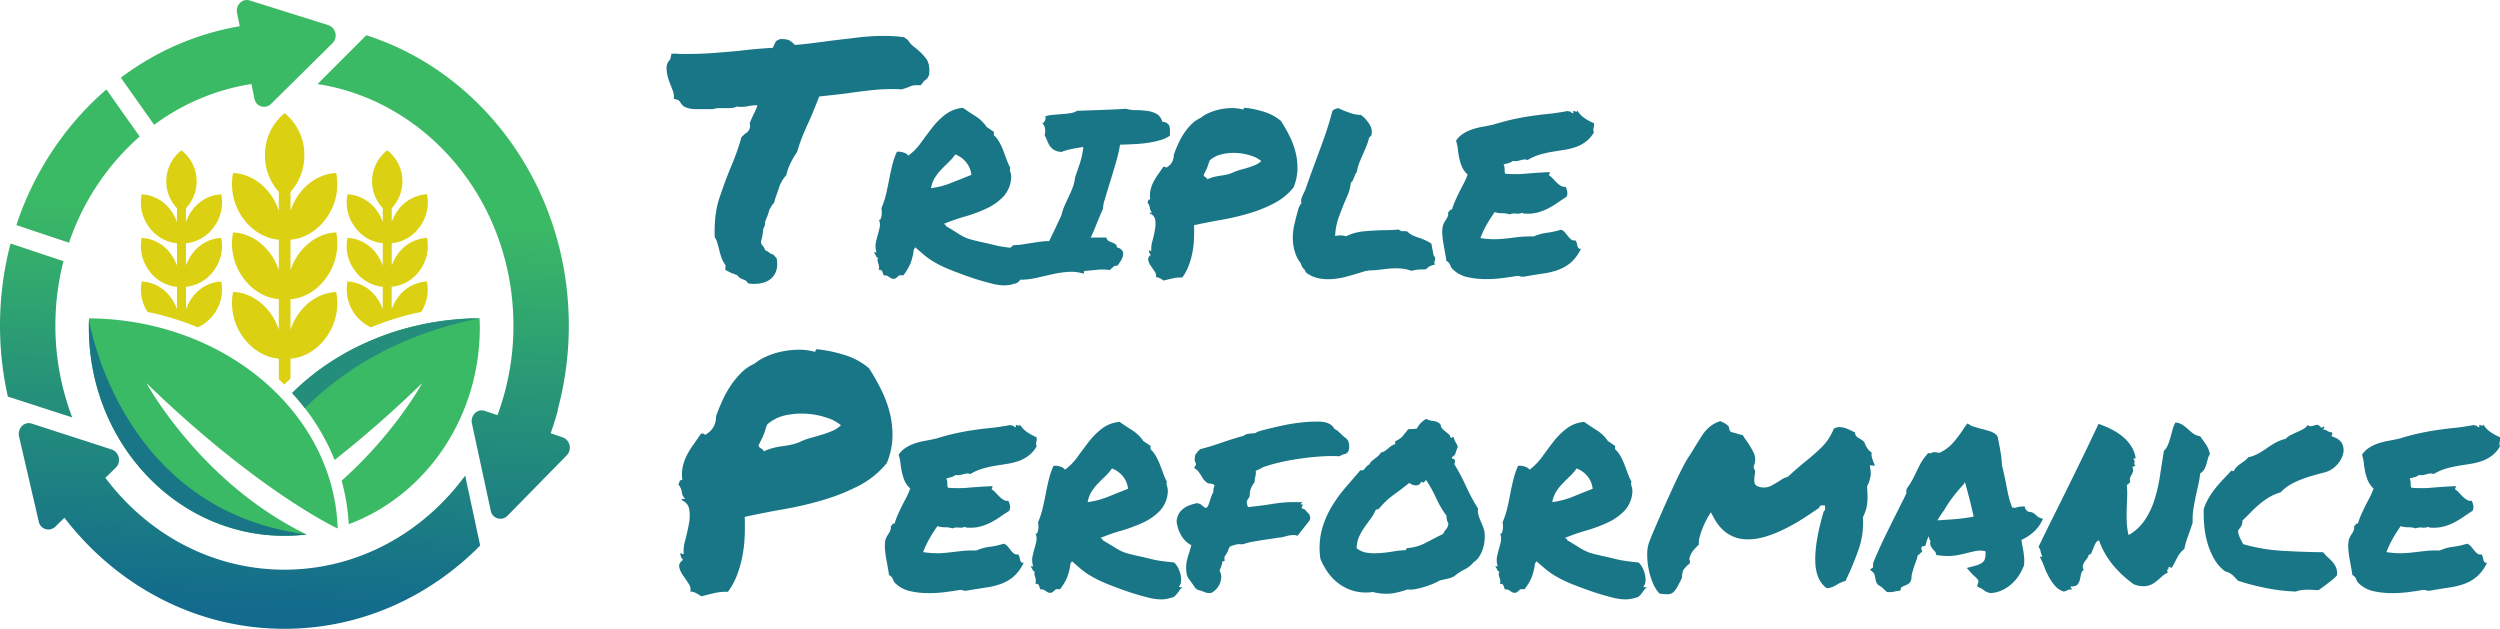 <svg id="Layer_1" data-name="Layer 1" xmlns="http://www.w3.org/2000/svg" xmlns:xlink="http://www.w3.org/1999/xlink" viewBox="0 0 1164.96 292.97"><defs><style>.cls-1{fill:#dbd112;}.cls-2{fill:#3bba65;}.cls-3{fill:#248d7b;}.cls-4{fill:#187687;}.cls-5{fill:url(#linear-gradient);}.cls-6{fill:url(#linear-gradient-2);}.cls-7{fill:url(#linear-gradient-3);}.cls-8{fill:url(#linear-gradient-4);}.cls-9{fill:url(#linear-gradient-5);}</style><linearGradient id="linear-gradient" x1="357.65" y1="1630.58" x2="372.99" y2="1334.02" gradientUnits="userSpaceOnUse"><stop offset="0" stop-color="#0c5f92"/><stop offset="0.17" stop-color="#146e8b"/><stop offset="0.49" stop-color="#279478"/><stop offset="0.77" stop-color="#3bba65"/></linearGradient><linearGradient id="linear-gradient-2" x1="342.64" y1="1630.13" x2="358.01" y2="1332.97" xlink:href="#linear-gradient"/><linearGradient id="linear-gradient-3" x1="444.73" y1="1635.71" x2="460.15" y2="1337.65" xlink:href="#linear-gradient"/><linearGradient id="linear-gradient-4" x1="529.62" y1="1640.41" x2="544.98" y2="1343.33" xlink:href="#linear-gradient"/><linearGradient id="linear-gradient-5" x1="424.52" y1="1633.7" x2="439.84" y2="1337.62" xlink:href="#linear-gradient"/></defs><title>Logo Triple Performance</title><path class="cls-1" d="M468.91,1449.37v14.2a27.51,27.51,0,0,1,3.75-7.46c4.54-6.38,11.11-9.91,17.55-10.15a27,27,0,0,1-4.57,21c-4.35,6.11-10.57,9.61-16.73,10.1v9.26c-1,.88-1.87,1.78-2.78,2.69l-.09.1c-.85-.85-1.71-1.69-2.58-2.51V1477c-6.17-.49-12.38-4-16.73-10.1a27,27,0,0,1-4.57-21c6.43.24,13,3.77,17.55,10.15a27.66,27.66,0,0,1,3.75,7.46v-14.2c-6.17-.5-12.38-4-16.73-10.11a27,27,0,0,1-4.57-21c6.43.24,13,3.78,17.55,10.16a27.66,27.66,0,0,1,3.75,7.46v-14.2c-6.17-.5-12.38-4-16.73-10.11a27,27,0,0,1-4.57-21c6.43.24,13,3.78,17.55,10.16a27.51,27.51,0,0,1,3.75,7.46v-8.81a25.34,25.34,0,0,1-6.45-17.07,25,25,0,0,1,9.17-19.63,25,25,0,0,1,9.18,19.63,25.39,25.39,0,0,1-6.45,17.07v8.81a27.51,27.51,0,0,1,3.75-7.46c4.54-6.38,11.11-9.92,17.55-10.16a27,27,0,0,1-4.57,21c-4.35,6.11-10.57,9.61-16.73,10.11v14.2a27.66,27.66,0,0,1,3.75-7.46c4.54-6.38,11.11-9.92,17.55-10.16a27,27,0,0,1-4.57,21C481.29,1445.37,475.07,1448.87,468.91,1449.37Z" transform="translate(-333.54 -1309.9)"/><path class="cls-1" d="M516.05,1443.52V1454a20,20,0,0,1,2.9-5.48,17.9,17.9,0,0,1,13.52-7.46,18.9,18.9,0,0,1-2.7,14.2,132.26,132.26,0,0,0-23.39,7.17l0,0a19.49,19.49,0,0,1-10.9-21.39,17.94,17.94,0,0,1,13.52,7.46,20,20,0,0,1,2.9,5.48v-10.43a18.06,18.06,0,0,1-12.9-7.43,19,19,0,0,1-3.52-15.39,17.94,17.94,0,0,1,13.52,7.46,20,20,0,0,1,2.9,5.48v-10.43a18.06,18.06,0,0,1-12.9-7.43,19,19,0,0,1-3.52-15.39,17.94,17.94,0,0,1,13.52,7.46,20,20,0,0,1,2.9,5.48v-6.47a18.24,18.24,0,0,1,2.1-26.95,18.25,18.25,0,0,1,2.09,26.95v6.47a20,20,0,0,1,2.9-5.48,17.9,17.9,0,0,1,13.52-7.46,19,19,0,0,1-3.52,15.39,18.06,18.06,0,0,1-12.9,7.43v10.43a20,20,0,0,1,2.9-5.48,17.9,17.9,0,0,1,13.52-7.46,19,19,0,0,1-3.52,15.39A18.06,18.06,0,0,1,516.05,1443.52Z" transform="translate(-333.54 -1309.9)"/><path class="cls-1" d="M420.22,1443.52V1454a19.69,19.69,0,0,1,2.9-5.48,17.9,17.9,0,0,1,13.52-7.46,19.47,19.47,0,0,1-10.9,21.38,130.91,130.91,0,0,0-23.44-7.18,18.94,18.94,0,0,1-2.69-14.2,17.94,17.94,0,0,1,13.52,7.46A20.23,20.23,0,0,1,416,1454v-10.43a18.06,18.06,0,0,1-12.9-7.43,19,19,0,0,1-3.52-15.39,17.94,17.94,0,0,1,13.52,7.46,20.23,20.23,0,0,1,2.9,5.48v-10.43a18.06,18.06,0,0,1-12.9-7.43,19,19,0,0,1-3.52-15.39,17.94,17.94,0,0,1,13.52,7.46,20.23,20.23,0,0,1,2.9,5.48v-6.47a18.25,18.25,0,0,1,2.09-26.95,18.24,18.24,0,0,1,2.1,26.95v6.47a19.69,19.69,0,0,1,2.9-5.48,17.9,17.9,0,0,1,13.52-7.46,19,19,0,0,1-3.52,15.39,18.06,18.06,0,0,1-12.9,7.43v10.43a19.69,19.69,0,0,1,2.9-5.48,17.9,17.9,0,0,1,13.52-7.46,19,19,0,0,1-3.52,15.39A18.06,18.06,0,0,1,420.22,1443.52Z" transform="translate(-333.54 -1309.9)"/><path class="cls-2" d="M490.91,1556.15l-.07,0-.26-.13c-3.77-1.81-39.17-19.51-88.81-67.61,0,0,25.35,46.71,74.69,70.55a85.49,85.49,0,0,1-10.42.63c-50.31,0-91.09-43.46-91.09-97.08,0-1.23,0-2.45.06-3.67v0c0-.2,0-.39.05-.59,37.66.28,71.07,15.93,92.22,40,14.16,16.12,22.84,36,23.62,57.66v.25Z" transform="translate(-333.54 -1309.9)"/><path class="cls-2" d="M557.13,1462.48c0,42.41-25.52,78.47-61.09,91.69a93.66,93.66,0,0,0-3.32-20.29c24.7-21.94,37.39-45.14,37.58-45.5a525.24,525.24,0,0,1-40.84,35.86,100.3,100.3,0,0,0-13.85-24.15c-1.41-1.84-2.9-3.65-4.45-5.42-.49-.55-1-1.1-1.47-1.64,21.22-21.13,52.46-34.56,87.33-34.83l0,.53h0C557.11,1460,557.13,1461.23,557.13,1462.48Z" transform="translate(-333.54 -1309.9)"/><path class="cls-3" d="M557,1458.2c-37.8,7.57-63.79,24.33-81.41,41.89-1.41-1.84-2.9-3.65-4.45-5.42-.49-.55-1-1.1-1.47-1.64C490.91,1471.9,522.15,1458.47,557,1458.2Z" transform="translate(-333.54 -1309.9)"/><path class="cls-4" d="M476.46,1558.93a85.49,85.49,0,0,1-10.42.63c-50.31,0-91.09-43.46-91.09-97.08,0-1.23,0-2.45.06-3.67v0S388.82,1547.63,476.46,1558.93Z" transform="translate(-333.54 -1309.9)"/><path class="cls-5" d="M398.62,1373.52l-15.49-21.94A137.83,137.83,0,0,0,362,1374.42a143.46,143.46,0,0,0-20.83,40.38L365.7,1423A114.86,114.86,0,0,1,398.62,1373.52Z" transform="translate(-333.54 -1309.9)"/><path class="cls-6" d="M359.35,1461.62a120.76,120.76,0,0,1,3.76-30l-24.65-8.25a151.27,151.27,0,0,0-1.26,71.34l30,9.7A120,120,0,0,1,359.35,1461.62Z" transform="translate(-333.54 -1309.9)"/><path class="cls-7" d="M466.07,1575.36c-33.77,0-63.87-16.72-83.43-42.81l4.84-4.71a5.12,5.12,0,0,0-1.79-8.44l-37.38-12.12c-3.47-1.12-6.76,2.21-5.89,6l9.16,39.6a4.58,4.58,0,0,0,7.69,2.48l4.29-4.18c24.3,31.58,61.2,51.73,102.51,51.73,35.35,0,67.47-14.76,91.23-38.8l-7-32.59C530.76,1558.18,500.3,1575.36,466.07,1575.36Z" transform="translate(-333.54 -1309.9)"/><path class="cls-8" d="M595.85,1513.74l-5.71-1.94q1.92-5.41,3.44-11l-.15,0a150.23,150.23,0,0,0,5.17-39.19c0-63.86-39.78-117.83-94.37-135.29l-22.73,22.74c51.63,8,91.29,55.32,91.29,112.55a120,120,0,0,1-7.43,41.76l.22.07-6.14-2.08c-3.45-1.17-6.78,2.1-6,5.86l8.76,40.57a4.58,4.58,0,0,0,7.78,2.48l27.65-28.2A5.12,5.12,0,0,0,595.85,1513.74Z" transform="translate(-333.54 -1309.9)"/><path class="cls-9" d="M405.38,1368.06a102.46,102.46,0,0,1,45.33-19l1.35,6.69a4.58,4.58,0,0,0,7.74,2.6l28.66-28.29a5.12,5.12,0,0,0-1.86-8.43l-36.71-11.52c-3.4-1.07-6.63,2.13-5.89,5.82l1.25,6.19a127.37,127.37,0,0,0-55.4,24Z" transform="translate(-333.54 -1309.9)"/><path class="cls-4" d="M647.54,1354.2A9.8,9.8,0,0,0,647,1352c-.26-.65-.54-1.38-.85-2.18a34.9,34.9,0,0,1-1.38-3.91,17.72,17.72,0,0,1-.62-5,6.53,6.53,0,0,1,.77-2.18,8.12,8.12,0,0,1,.92-1.13l.62-2.7h2.3a21,21,0,0,0,2.54.15h2.53q5.85,0,12-.45t12.6-1.06q7.07-.9,15.21-1.35c.51-1.1.85-1.8,1-2.1s.33-.65.54-1.06l1.69-.9q3.52-.15,4.91.83a11.33,11.33,0,0,1,2.15,1.88c2.67-.2,5.38-.48,8.15-.83s5.63-.73,8.6-1.13l12.45-1.5a104,104,0,0,1,12.29-.75q2.61,0,4.92.15c1.53.1,3,.25,4.45.45l1.85,1.35a9.44,9.44,0,0,0,1.53,2,20.4,20.4,0,0,0,2.15,1.8,29.64,29.64,0,0,1,4.54,4.51q2.22,2.7,1.61,8l-.77,1.5a9.61,9.61,0,0,1-1.53,1.21l-1.54,2h-1.69a8.8,8.8,0,0,0-2.31.23,18.34,18.34,0,0,0-1.84.67,8.83,8.83,0,0,1-1.38.53c-.52.15-1.08.32-1.69.53-1.13-.1-2-.16-2.61-.16h-2.16a90.44,90.44,0,0,0-10,.61q-5.38.6-10.45,1.35-3.69.45-7.07.83l-6.15.67c-1,2.61-1.94,4.91-2.76,6.92s-1.69,4-2.61,6-1.8,4-2.61,6.09a70.85,70.85,0,0,0-2.31,6.84,44.62,44.62,0,0,0-3.07,5.19,26.81,26.81,0,0,0-2,5.64,15.48,15.48,0,0,0-3.3,5.56q-1,3-1.77,5.11l-.62,2.26a5.59,5.59,0,0,0-1.3,1.65,5.06,5.06,0,0,1-.85,1.35,21.49,21.49,0,0,1-1.23,3.76c-.2.51-.41,1-.61,1.58a1.92,1.92,0,0,0-.15,1.28,7,7,0,0,1-.93,2.56,10.93,10.93,0,0,1-.15,1.8c-.1.6-.21,1.2-.31,1.8s-.36,1.33-.46,1.88a2.74,2.74,0,0,0,.16,1.58l.92,1.2a5.48,5.48,0,0,1,.77,1.51,1.92,1.92,0,0,0,.76.45,1.89,1.89,0,0,1,.77.45,4.69,4.69,0,0,0,2.31,1.2l1.53,1.81c.62,3.6,0,6.41-1.69,8.42q-2.76,3.45-9.22,3.45l-2.15-.15a9.39,9.39,0,0,1-1.23-1.35l-2.3-1a4,4,0,0,1-1.69-1.42,1.41,1.41,0,0,0-.77-.38,1.34,1.34,0,0,1-.77-.38,9.54,9.54,0,0,1-2.46-1l-1.69-.9c.11-1,.16-1.7.16-2.11a13.55,13.55,0,0,1-1.92-3.6,35.21,35.21,0,0,1-1.16-4.06c-.3-1.1-.59-2.11-.84-3a7.79,7.79,0,0,0-1.15-2.41q-.32-10.51,2-17.66t5.08-13.91q1.53-3.6,2.92-7.37c.92-2.5,1.74-5.06,2.45-7.66l1.69-1.66a4,4,0,0,0,2.15-4.88c.52-1.26,1.08-2.53,1.69-3.84.41-.8.8-1.6,1.16-2.4a9.32,9.32,0,0,0,.69-2.11c-.72,0-1.36,0-1.92.08s-1.15.12-1.77.22a17.44,17.44,0,0,1-3.84.45,9.41,9.41,0,0,1-2-.15,6.14,6.14,0,0,1-2.3.68c-.72,0-1.44.07-2.15.07h-3.69a7.72,7.72,0,0,0-2.92.46H658a19.2,19.2,0,0,1-2.76-.23,10,10,0,0,1-3.23-1.13l-1.07-1.2c-.62-1.1-1.18-1.7-1.69-1.8l-1.69-.46Z" transform="translate(-333.54 -1309.9)"/><path class="cls-4" d="M742.74,1430c-.36.07-.69-.2-1-.79a16.42,16.42,0,0,0-1-1.74H742a8.5,8.5,0,0,1-.37-4.26c.25-1.3.55-2.56.91-3.79s.66-2.42.92-3.58a6.17,6.17,0,0,0-.38-3.63.51.51,0,0,0,.81-.26,6.78,6.78,0,0,0,.43-1.48,8.31,8.31,0,0,0,.1-1.89,13.76,13.76,0,0,0-.16-1.63,40.57,40.57,0,0,0,2.21-6.74c.53-2.31,1-4.61,1.45-6.89s.91-4.49,1.45-6.63a35.64,35.64,0,0,1,2.1-6.05,6.7,6.7,0,0,1,3.17.37,4.14,4.14,0,0,1,2.21,1.42,28.62,28.62,0,0,0,5.91-6.11q2.58-3.57,5.22-7a34.2,34.2,0,0,1,6-6,15.84,15.84,0,0,1,8.28-3.16q2.58,1.8,5.81,3.85a17.7,17.7,0,0,1,5.27,5.1c.57.35,1.13.72,1.66,1.11s1.1.75,1.67,1.1v1.58a12.26,12.26,0,0,1,2.53,3.21,33.87,33.87,0,0,1,1.83,3.89c.54,1.37,1,2.76,1.56,4.16a27.18,27.18,0,0,0,1.72,3.89,2.45,2.45,0,0,0-.16,1.11,4.05,4.05,0,0,0,.21,1,6.68,6.68,0,0,1,.27,1,8.11,8.11,0,0,1,.11,1.42,14.16,14.16,0,0,1-3.71,9,26,26,0,0,1-8,5.58,72.25,72.25,0,0,1-9.95,3.68,91.52,91.52,0,0,0-9.57,3.31c0,.29.16.43.48.43s.41.21.27.63q3.22,1.89,5,3.05a36.43,36.43,0,0,0,3.34,1.95,18.79,18.79,0,0,0,3.44,1.31q1.88.52,5.21,1.26t5.22,1.21c1.25.32,2.38.57,3.39.74s2.08.33,3.23.47,2.68.32,4.62.53a9.7,9.7,0,0,1,1.94,2.74,13.48,13.48,0,0,1,1.07,3.15,9.36,9.36,0,0,1,.16,3,3.94,3.94,0,0,1-.91,2.27.48.48,0,0,0,.59.37,3.24,3.24,0,0,1,1,0,5.51,5.51,0,0,0-1.29,1.26l-1.07,1.47a9.42,9.42,0,0,1-1.24,1.37,3,3,0,0,1-1.78.74q-3.87,1.47-9.89.1a126.05,126.05,0,0,1-15.38-4.84c-3.09-1.12-5.59-2.14-7.53-3a52.52,52.52,0,0,1-5.06-2.68,34,34,0,0,1-4-2.84q-1.83-1.53-4.2-3.64a.55.55,0,0,0-.38.43.5.5,0,0,1-.37.42,26.18,26.18,0,0,1-1.67,6.84,24.54,24.54,0,0,1-3.28,5.37c-1.15-.22-1.92-.11-2.31.31a7.17,7.17,0,0,1-1.45,1.16,2.72,2.72,0,0,1-1.62-.05,6.91,6.91,0,0,1-1-.58,11.43,11.43,0,0,0-1-.63,3,3,0,0,0-1.72-.21c-.22-.64-.43-1.25-.65-1.85s-.79-.85-1.72-.79a3.41,3.41,0,0,0,.21-1.63,6.83,6.83,0,0,0-.32-1.26,10.69,10.69,0,0,1-.37-1.21A2.37,2.37,0,0,1,742.74,1430Zm35.92-48.1a23.68,23.68,0,0,1-3.12,3.63q-1.72,1.63-3.39,3.37a23.63,23.63,0,0,0-2.95,3.79,13.68,13.68,0,0,0-1.83,4.89,37.77,37.77,0,0,0,9.46-2.47q4.95-1.95,9.36-3.74a11,11,0,0,0-2.8-6.26A11.87,11.87,0,0,0,778.66,1381.85Z" transform="translate(-333.54 -1309.9)"/><path class="cls-4" d="M809.42,1440.26a7.56,7.56,0,0,1-2.42-2.42,15.55,15.55,0,0,1-1.5-3.16,26,26,0,0,1-1-3.52c-.25-1.23-.52-2.41-.81-3.53a3.08,3.08,0,0,1,.65-2.16,17.42,17.42,0,0,1,1.39-1.31,41.57,41.57,0,0,0,4.63-.42l4-.63c1.29-.22,2.58-.41,3.87-.58a30.47,30.47,0,0,1,4.2-.27q1.6-3.26,3-6.26t2.69-5.73a28.19,28.19,0,0,1,1.66-4.9c.68-1.51,1.35-2.95,2-4.31s1.22-2.74,1.72-4.11a17.18,17.18,0,0,0,1-4.37q1.29-3.67,2.31-6.78a40,40,0,0,0,1.56-7.42q-4.08.63-6.56,1.21a18.11,18.11,0,0,0-3.55,1.1,7.31,7.31,0,0,1-3.38-.84,6.4,6.4,0,0,1-2-1.79,10.48,10.48,0,0,1-1.29-2.42,30.31,30.31,0,0,0-1.3-2.84,5.45,5.45,0,0,0,.22-2.79,3.83,3.83,0,0,0-1.29-2.68,2,2,0,0,0,1.29-1.42,2.43,2.43,0,0,0,.11-1.85,19.79,19.79,0,0,1,3.87-.68l4-.32c1.33-.1,2.6-.24,3.82-.42a7.56,7.56,0,0,0,3.12-1.1l11.67-.42q6.07-.21,11.24-.53a14.42,14.42,0,0,0,4.46.63,40.92,40.92,0,0,1,5.06.32,13.13,13.13,0,0,1,4.52,1.37,5.72,5.72,0,0,1,2.74,3.68,5,5,0,0,1,2.42.84,2.73,2.73,0,0,1,1,1.53,7,7,0,0,1,.16,2c0,.73,0,1.45,0,2.16a14.37,14.37,0,0,1-4.36,2.05,43.77,43.77,0,0,1-5.75,1.26,60.36,60.36,0,0,1-6.51.63q-3.39.17-6.61.26a67.3,67.3,0,0,1-1.89,8.16c-.89,3.12-1.81,6.18-2.74,9.16s-1.74,5.65-2.42,8a15.82,15.82,0,0,0-.91,4.57c-.72,1.62-1.31,3-1.78,4.11s-.9,2.17-1.29,3.16-.79,1.94-1.18,2.89-.88,2-1.45,3.21h7.31a2.1,2.1,0,0,0,1,1.58,11.26,11.26,0,0,0,1.61.73,8.14,8.14,0,0,1,1.56.79,1.72,1.72,0,0,1,.7,1.53,3.78,3.78,0,0,1,2.58,1.58,3.25,3.25,0,0,1,.27,2.26,7.66,7.66,0,0,1-1.08,2.47,23.47,23.47,0,0,1-1.56,2.22,2,2,0,0,0-1.82.47,12.91,12.91,0,0,0-1.62,1.52,26.26,26.26,0,0,0-6.13-.1q-3,.31-5.59.53c-.36.07-.5.26-.43.57a.59.59,0,0,1-.22.69,18.79,18.79,0,0,0-6.83-.84,45.46,45.46,0,0,0-7.09,1c-2.41.52-4.86,1.09-7.37,1.68A37.12,37.12,0,0,1,809.42,1440.26Z" transform="translate(-333.54 -1309.9)"/><path class="cls-4" d="M869.22,1409.32a.41.41,0,0,1,.49-.37,1.44,1.44,0,0,0,.69,0,3.88,3.88,0,0,1-1.07-2.27,4.34,4.34,0,0,0-1.08-2.36,10.31,10.31,0,0,0,.38-1.06c.11-.35.41-.49.91-.42a12.35,12.35,0,0,1,.11-4.31,15.55,15.55,0,0,1,1.35-3.79,26.89,26.89,0,0,1,2.15-3.53c.82-1.15,1.63-2.33,2.42-3.52.64-.14,1-.09,1.18.16s.39.19.75-.16a6.36,6.36,0,0,0,2.37-2.58,7.42,7.42,0,0,0,.65-3.1c.64-1.83,1.38-3.64,2.2-5.42a31.64,31.64,0,0,1,2.85-5,26.34,26.34,0,0,1,3.44-4.06,14.09,14.09,0,0,1,4-2.68,16.64,16.64,0,0,1,3.82-2.31,25,25,0,0,1,5-1.64,28.39,28.39,0,0,1,5.43-.63,18.85,18.85,0,0,1,5.16.58c.36.14.57,0,.65-.26a.52.52,0,0,1,.53-.48,46.31,46.31,0,0,1,9.63,2.11,21.76,21.76,0,0,1,7.26,4.1,74,74,0,0,1,3.87,6.79,37.84,37.84,0,0,1,2.85,7.58,29.51,29.51,0,0,1,.92,8.16,23.9,23.9,0,0,1-1.83,8.42,28.63,28.63,0,0,1-9.14,7.41,65.29,65.29,0,0,1-11.57,4.64,116.39,116.39,0,0,1-12.79,3q-6.62,1.15-12.86,2.52c.07,1.9.07,3.91,0,6a42.44,42.44,0,0,1-.7,6.42,36.48,36.48,0,0,1-1.72,6.26,22.81,22.81,0,0,1-3.06,5.69,16.5,16.5,0,0,0-4.47.42q-2.31.52-4.14,1l-1.66-1a4.85,4.85,0,0,0-2-.58,3.23,3.23,0,0,0-.6-2.63c-.61-.91-1.22-1.8-1.82-2.68a7.22,7.22,0,0,1-1.19-2.63,2.29,2.29,0,0,1,1.24-2.37,2.9,2.9,0,0,1-.86-2.32,1.47,1.47,0,0,0,1.07.42,12.45,12.45,0,0,1,.49-4.52c.46-1.75.86-3.49,1.18-5.21a14.21,14.21,0,0,0,.16-4.74A3.87,3.87,0,0,0,869.22,1409.32Zm28-24.63c-.29.77-.52,1.46-.7,2a16.3,16.3,0,0,1-.59,1.64c-.22.49-.45,1-.7,1.47s-.52,1.05-.81,1.68a1.6,1.6,0,0,0,.86,1,1.6,1.6,0,0,1,.86,1,15.27,15.27,0,0,1,3-1.11c1-.24,2-.44,3-.58s2-.31,3-.52a14.31,14.31,0,0,0,3.11-1.06,22.33,22.33,0,0,1,3.39-1.21c1.19-.31,2.35-.64,3.5-1a32.89,32.89,0,0,0,3.33-1.21,8.85,8.85,0,0,0,2.8-1.84,13.29,13.29,0,0,0-4.52-2.42,25.32,25.32,0,0,0-6.51-1.31,24.6,24.6,0,0,0-7,.47A12.92,12.92,0,0,0,897.19,1384.69Z" transform="translate(-333.54 -1309.9)"/><path class="cls-4" d="M941,1435.1a4,4,0,0,1-.75-1,5.43,5.43,0,0,1-.54-1.52,14,14,0,0,1-2.37-4.11,22.22,22.22,0,0,1-1.18-4.79,23.74,23.74,0,0,1-.11-5,31.74,31.74,0,0,1,.76-4.74,20.41,20.41,0,0,0,.53-2.21c.36-1.33.72-2.65,1.08-4a8.43,8.43,0,0,1,1.61-3.21,3.46,3.46,0,0,1,.11-2.52c.36-.91.72-1.76,1.08-2.53a3.12,3.12,0,0,0,.32-.58c.07-.17.14-.33.21-.47.86-2.46,1.71-4.82,2.53-7.11s1.63-4.47,2.42-6.57q2.16-5.79,4.14-11.37t3.61-11.89a5.56,5.56,0,0,1,1.5-.84,3.83,3.83,0,0,1,.54-.21,2.37,2.37,0,0,1,.75-.11,37.23,37.23,0,0,0,5.33,2.16,17.2,17.2,0,0,0,5.21,1l1.83,1.58a21.06,21.06,0,0,1,2.42,3.31,6.62,6.62,0,0,1,.59,4.47,3.5,3.5,0,0,1-1.07,1.16,34.93,34.93,0,0,1-1.4,4.26c-.5,1.23-1,2.41-1.51,3.53s-1.11,2.53-1.61,3.79a26.89,26.89,0,0,0-1.29,4.63,3.82,3.82,0,0,0-.81,1.26c-.11.35-.23.7-.37,1s-.33.86-.54,1.32a3.49,3.49,0,0,1-1,1.21,21.45,21.45,0,0,1-1.29,5.32c-.58,1.36-1.15,2.72-1.72,4q-1.51,3.68-2.8,7.31a28.52,28.52,0,0,0-1.5,8.26,10,10,0,0,1,2.36-.31,8.65,8.65,0,0,1,2.69.42,24.13,24.13,0,0,1,8.44-2.32q4.57-.42,9.09-.52,3.76,0,7-.32a5.22,5.22,0,0,0,1.4.79,7.1,7.1,0,0,0,1.08,0h.64a4.78,4.78,0,0,1,.86.11,9.4,9.4,0,0,0,2.91,2c.93.39,1.93.76,3,1.11s1.84.72,2.74,1.1a13.67,13.67,0,0,1,2.64,1.53l1,5.36c.58.78.83,1.3.76,1.58a2.6,2.6,0,0,1-.43,1.48l.21,1.36a7.92,7.92,0,0,0-2.69.9,12.56,12.56,0,0,0-1.39,1.21c-.79.07-1.55.1-2.26.1a16.33,16.33,0,0,0-4.41.64,20.7,20.7,0,0,0-7.1-1.16c-1,0-2,0-3.07.1s-2.06.18-3.06.32-2.15.26-3.23.37-2.15.16-3.23.16c-.86.14-1.47.24-1.82.31a6.31,6.31,0,0,0-1.08.32q-3.66,1.15-7.9,2.31a32.57,32.57,0,0,1-8.56,1.16q-6.35,0-10.21-3.16a10.7,10.7,0,0,0-.65-1.26A6.93,6.93,0,0,1,941,1435.1Z" transform="translate(-333.54 -1309.9)"/><path class="cls-4" d="M1010.55,1435.42a4.79,4.79,0,0,1-1.24-2,3.41,3.41,0,0,0-1.77-1.9c-.15-1-.34-2.26-.59-3.63s-.51-2.77-.76-4.21a41.9,41.9,0,0,1-.53-4.31,15.38,15.38,0,0,1,.16-3.95,6.23,6.23,0,0,1,.7-1.79c.32-.56.64-1.1,1-1.63a7.08,7.08,0,0,0,.76-1.63,3,3,0,0,0,0-1.68.92.92,0,0,0,.81-.69c.11-.38.44-.5,1-.37.5-1.54,1-3,1.61-4.31s1.19-2.63,1.83-3.89,1.31-2.55,2-3.85a33,33,0,0,0,1.88-4.36,10.49,10.49,0,0,1-2.63-3.63,23.13,23.13,0,0,1-1.24-3.95,36.32,36.32,0,0,1-.64-4.05,22.48,22.48,0,0,0-.86-4.16,11.19,11.19,0,0,1,3.11-3.1,18.33,18.33,0,0,1,4-2,30.55,30.55,0,0,1,4.78-1.27q2.58-.46,5.49-1.1,5.16-1.57,9.25-2.48c2.72-.59,5.38-1.08,8-1.47s5.27-.74,8.06-1,6-.79,9.68-1.42a.39.39,0,0,0,.38.31h.7a1.17,1.17,0,0,0,1.18.74,3.48,3.48,0,0,0,0-.58,2,2,0,0,1-.05-.47,2.38,2.38,0,0,1,.59.1c.25.07.46.15.64.21a.48.48,0,0,0,.49,0c.14-.1.17-.33.1-.68a11.4,11.4,0,0,0,3.34,3.63,24.73,24.73,0,0,0,4.52,2.47,6.94,6.94,0,0,1,0,1.37,6.13,6.13,0,0,1-.16.79,3.11,3.11,0,0,0-.11.84,5.4,5.4,0,0,0,.22,1.32,14.86,14.86,0,0,1-3.93,4.42,18,18,0,0,1-4.68,2.42,30.74,30.74,0,0,1-5.21,1.26q-2.75.42-5.6.89a51.1,51.1,0,0,0-5.75,1.32,23.52,23.52,0,0,0-5.7,2.53,3.89,3.89,0,0,0-1.56-.27,7.83,7.83,0,0,0-1.45.27c-.51.14-1.06.28-1.67.42a5.83,5.83,0,0,1-2.21,0,5.08,5.08,0,0,1-2,1l-2.31.63a5,5,0,0,1,.49,2.32,5,5,0,0,0,.26,2,56,56,0,0,0,10-.06c3.65-.31,7.24-.54,10.75-.68a.81.81,0,0,1-.1.74,1,1,0,0,0-.22.73,9.86,9.86,0,0,1,1.83,1.58c.57.63,1.16,1.25,1.77,1.84a10.14,10.14,0,0,0,1.89,1.48,3.71,3.71,0,0,0,2.25.47,8.27,8.27,0,0,1,.76,2.21,4.18,4.18,0,0,1-.33,2.42q-2.14,1.37-4.19,2.79a39.1,39.1,0,0,1-4.25,2.58,24.89,24.89,0,0,1-4.79,1.89,18,18,0,0,1-5.59.63h-.91a1.63,1.63,0,0,1-.92-.42,5.35,5.35,0,0,1-2.85.37,6,6,0,0,0-3,.37,10.64,10.64,0,0,0-3.5-.53,10.55,10.55,0,0,1-3.49-.52,66.54,66.54,0,0,0-3.66,5.73,44.9,44.9,0,0,0-3,6.37,42.6,42.6,0,0,0,7.31.53c1.94-.07,3.76-.21,5.48-.42s3.5-.43,5.33-.64a49,49,0,0,1,6.72-.21,21.08,21.08,0,0,1,6.19-1.73,39.79,39.79,0,0,0,6.5-1.42,3.68,3.68,0,0,1,1.83,1.21c.5.59,1,1.19,1.45,1.79a10.12,10.12,0,0,0,1.46,1.52,2.24,2.24,0,0,0,1.93.42,2.5,2.5,0,0,1,.7,1.27c.11.49.22.94.32,1.36a2.34,2.34,0,0,0,.49,1,1.29,1.29,0,0,0,1.18.27,20.33,20.33,0,0,1-4.57,6.31,18.78,18.78,0,0,1-5.7,3.42,33.2,33.2,0,0,1-7.1,1.79q-3.93.59-8.77,1.42a4.2,4.2,0,0,1-2,0,5.15,5.15,0,0,0-1.66-.26c-2,.35-4.4.7-7.15,1.05a55.29,55.29,0,0,1-8.34.42,37.92,37.92,0,0,1-8.07-1A14.16,14.16,0,0,1,1010.55,1435.42Z" transform="translate(-333.54 -1309.9)"/><path class="cls-4" d="M651.07,1542.94c.1-.4.33-.58.69-.53a2.21,2.21,0,0,0,1-.07,5.56,5.56,0,0,1-1.54-3.24,6.32,6.32,0,0,0-1.53-3.38c.2-.5.38-1,.53-1.5s.59-.7,1.31-.6a17.58,17.58,0,0,1,.15-6.17,22.19,22.19,0,0,1,1.92-5.41,40.79,40.79,0,0,1,3.08-5c1.17-1.65,2.33-3.33,3.45-5,.93-.2,1.49-.13,1.69.22s.57.28,1.08-.22a9.11,9.11,0,0,0,3.38-3.69,10.49,10.49,0,0,0,.92-4.43q1.38-3.91,3.15-7.75a47.74,47.74,0,0,1,4.07-7.14,38.39,38.39,0,0,1,4.92-5.79,19.86,19.86,0,0,1,5.69-3.83,24.11,24.11,0,0,1,5.45-3.31,35.31,35.31,0,0,1,7.07-2.33,39.58,39.58,0,0,1,7.76-.9,26.6,26.6,0,0,1,7.37.83c.51.2.82.07.92-.38a.75.75,0,0,1,.77-.67,65.29,65.29,0,0,1,13.75,3,31.07,31.07,0,0,1,10.38,5.87,105.6,105.6,0,0,1,5.53,9.69A54.77,54.77,0,0,1,748.1,1502a42.18,42.18,0,0,1,1.31,11.65,34.07,34.07,0,0,1-2.62,12,40.92,40.92,0,0,1-13.06,10.6,94.48,94.48,0,0,1-16.51,6.61,160.42,160.42,0,0,1-18.29,4.29q-9.45,1.65-18.36,3.61.15,4,0,8.64a62,62,0,0,1-1,9.17,53.17,53.17,0,0,1-2.46,9,32.54,32.54,0,0,1-4.38,8.12,23.49,23.49,0,0,0-6.37.6q-3.32.75-5.92,1.5c-.82-.5-1.61-1-2.38-1.43a6.64,6.64,0,0,0-2.84-.82,4.61,4.61,0,0,0-.85-3.76q-1.3-1.95-2.61-3.84a10,10,0,0,1-1.69-3.76c-.26-1.25.33-2.38,1.77-3.38a4.12,4.12,0,0,1-1.23-3.31,2.07,2.07,0,0,0,1.53.61,17.88,17.88,0,0,1,.7-6.47c.66-2.5,1.23-5,1.69-7.44a20.6,20.6,0,0,0,.23-6.77A5.55,5.55,0,0,0,651.07,1542.94ZM691,1507.76c-.41,1.1-.75,2.08-1,2.93a20.83,20.83,0,0,1-.85,2.33c-.3.7-.64,1.4-1,2.1s-.75,1.51-1.16,2.41a2.33,2.33,0,0,0,1.23,1.35,2.25,2.25,0,0,1,1.23,1.36,21.57,21.57,0,0,1,4.3-1.58,43.62,43.62,0,0,1,4.31-.83c1.43-.2,2.86-.45,4.3-.75a20.71,20.71,0,0,0,4.45-1.51,30.82,30.82,0,0,1,4.84-1.72c1.69-.46,3.36-.93,5-1.43a49.82,49.82,0,0,0,4.76-1.73,12.82,12.82,0,0,0,4-2.63,19,19,0,0,0-6.46-3.46,36.46,36.46,0,0,0-9.29-1.88,35.44,35.44,0,0,0-10,.68A18.4,18.4,0,0,0,691,1507.76Z" transform="translate(-333.54 -1309.9)"/><path class="cls-4" d="M750.82,1581.76a4.79,4.79,0,0,1-1.24-2,3.41,3.41,0,0,0-1.77-1.9c-.15-1-.34-2.26-.59-3.63s-.51-2.77-.76-4.21a41.9,41.9,0,0,1-.53-4.31,15.38,15.38,0,0,1,.16-4,6.12,6.12,0,0,1,.7-1.79c.32-.56.64-1.1,1-1.63a7.28,7.28,0,0,0,.76-1.63,3.1,3.1,0,0,0,0-1.68.92.92,0,0,0,.81-.69c.1-.38.44-.51,1-.37.5-1.54,1-3,1.61-4.31s1.19-2.63,1.83-3.9,1.31-2.54,2-3.84a33,33,0,0,0,1.88-4.36,10.31,10.31,0,0,1-2.63-3.64,22.75,22.75,0,0,1-1.24-3.94,36.69,36.69,0,0,1-.64-4,22.52,22.52,0,0,0-.87-4.16,11.54,11.54,0,0,1,3.12-3.11,18.76,18.76,0,0,1,4-2,30.55,30.55,0,0,1,4.78-1.27q2.58-.47,5.49-1.1c3.44-1.06,6.52-1.88,9.25-2.48s5.38-1.08,8-1.47,5.27-.74,8.06-1,6-.79,9.68-1.42a.39.39,0,0,0,.38.31h.7a1.18,1.18,0,0,0,1.18.74,3.48,3.48,0,0,0-.05-.58,2,2,0,0,1,0-.47,2.38,2.38,0,0,1,.59.1c.25.07.46.14.64.21a.48.48,0,0,0,.49,0c.14-.11.17-.33.1-.68a11.29,11.29,0,0,0,3.34,3.63,25,25,0,0,0,4.52,2.47,6.94,6.94,0,0,1,.05,1.37,6.13,6.13,0,0,1-.16.79,3,3,0,0,0-.11.84,5.48,5.48,0,0,0,.22,1.32,14.69,14.69,0,0,1-3.93,4.41,17.7,17.7,0,0,1-4.68,2.43,30.62,30.62,0,0,1-5.22,1.26l-5.59.89a51.1,51.1,0,0,0-5.75,1.32,23.87,23.87,0,0,0-5.7,2.52,3.86,3.86,0,0,0-1.56-.26,8.7,8.7,0,0,0-1.45.26c-.51.15-1.06.29-1.67.43a5.83,5.83,0,0,1-2.21,0,5.08,5.08,0,0,1-2,1l-2.31.63a4.94,4.94,0,0,1,.49,2.31,4.94,4.94,0,0,0,.26,2,55,55,0,0,0,10-.05c3.65-.31,7.24-.54,10.75-.68.07.35,0,.6-.11.73a1.06,1.06,0,0,0-.21.74,9.86,9.86,0,0,1,1.83,1.58c.57.63,1.16,1.25,1.77,1.84a9.92,9.92,0,0,0,1.88,1.47,3.69,3.69,0,0,0,2.26.48,8.27,8.27,0,0,1,.76,2.21,4.18,4.18,0,0,1-.33,2.42q-2.15,1.37-4.19,2.79a39.1,39.1,0,0,1-4.25,2.58,24.89,24.89,0,0,1-4.79,1.89,18,18,0,0,1-5.59.63h-.91a1.63,1.63,0,0,1-.92-.42,5.35,5.35,0,0,1-2.85.37,5.87,5.87,0,0,0-3,.37,10.64,10.64,0,0,0-3.5-.53,10.65,10.65,0,0,1-3.5-.52q-1.93,2.73-3.65,5.73a44.9,44.9,0,0,0-3,6.37,42.6,42.6,0,0,0,7.31.53c1.94-.07,3.76-.22,5.48-.43l5.33-.63a49,49,0,0,1,6.72-.21,21,21,0,0,1,6.19-1.73,39,39,0,0,0,6.5-1.43,3.76,3.76,0,0,1,1.83,1.22c.5.59,1,1.19,1.45,1.78a10.18,10.18,0,0,0,1.45,1.53,2.27,2.27,0,0,0,1.94.42,2.47,2.47,0,0,1,.7,1.26c.11.5.22,1,.32,1.37a2.34,2.34,0,0,0,.49,1,1.28,1.28,0,0,0,1.18.27,20.33,20.33,0,0,1-4.57,6.31,19,19,0,0,1-5.7,3.42,33.8,33.8,0,0,1-7.1,1.79q-3.93.59-8.77,1.42a4.2,4.2,0,0,1-2,0,5.16,5.16,0,0,0-1.66-.27q-3,.54-7.16,1.06a55.1,55.1,0,0,1-8.33.42,37.92,37.92,0,0,1-8.07-1A14.25,14.25,0,0,1,750.82,1581.76Z" transform="translate(-333.54 -1309.9)"/><path class="cls-4" d="M815.78,1576.29c-.36.07-.68-.2-1-.79a16.34,16.34,0,0,0-1-1.74H815a8.51,8.51,0,0,1-.38-4.26c.25-1.3.56-2.56.92-3.79s.66-2.42.91-3.58a6.09,6.09,0,0,0-.38-3.63.51.51,0,0,0,.81-.26,6.27,6.27,0,0,0,.43-1.48,8.29,8.29,0,0,0,.11-1.89,16.28,16.28,0,0,0-.16-1.63,39.63,39.63,0,0,0,2.2-6.74q.81-3.46,1.45-6.89c.44-2.28.92-4.49,1.46-6.63a34.77,34.77,0,0,1,2.09-6,6.85,6.85,0,0,1,3.18.36,4.17,4.17,0,0,1,2.2,1.42,28.38,28.38,0,0,0,5.92-6.1q2.58-3.57,5.21-7a34.9,34.9,0,0,1,6-6,15.79,15.79,0,0,1,8.28-3.16c1.73,1.2,3.66,2.48,5.81,3.85a17.46,17.46,0,0,1,5.27,5.1c.58.35,1.13.72,1.67,1.1s1.09.76,1.67,1.11v1.58a12.44,12.44,0,0,1,2.52,3.21,30.18,30.18,0,0,1,1.83,3.89c.54,1.37,1.06,2.76,1.56,4.16a28.34,28.34,0,0,0,1.72,3.89,2.73,2.73,0,0,0-.16,1.11,4.57,4.57,0,0,0,.22.94,10.87,10.87,0,0,1,.27,1.06,8.14,8.14,0,0,1,.1,1.42,14.05,14.05,0,0,1-3.71,9,25.81,25.81,0,0,1-8,5.57,70.86,70.86,0,0,1-9.94,3.69,91.73,91.73,0,0,0-9.58,3.31c0,.28.16.42.49.42s.41.21.27.64c2.15,1.26,3.81,2.28,5,3a34,34,0,0,0,3.33,1.94,18.63,18.63,0,0,0,3.44,1.32q1.89.52,5.22,1.26c2.22.49,4,.9,5.22,1.21s2.38.57,3.38.74,2.08.33,3.23.47,2.69.32,4.63.53a9.53,9.53,0,0,1,1.93,2.74,14,14,0,0,1,1.08,3.15,9.65,9.65,0,0,1,.16,3,4,4,0,0,1-.92,2.27q.11.42.6.36a3.58,3.58,0,0,1,1,.06,5.15,5.15,0,0,0-1.29,1.26l-1.08,1.47a8.88,8.88,0,0,1-1.24,1.37,3,3,0,0,1-1.77.74q-3.87,1.47-9.9.1a126.6,126.6,0,0,1-15.38-4.84q-4.62-1.68-7.52-3.05a53.58,53.58,0,0,1-5.06-2.68,33.06,33.06,0,0,1-4-2.85q-1.83-1.52-4.19-3.63a.5.5,0,0,0-.38.43.51.51,0,0,1-.38.42,26.32,26.32,0,0,1-1.66,6.84,24.65,24.65,0,0,1-3.28,5.36c-1.15-.21-1.92-.1-2.32.32a6.9,6.9,0,0,1-1.45,1.16,2.69,2.69,0,0,1-1.61,0,6.91,6.91,0,0,1-1-.58c-.29-.21-.61-.42-1-.64a3,3,0,0,0-1.72-.21c-.21-.63-.43-1.24-.64-1.84s-.79-.86-1.73-.79a3.43,3.43,0,0,0,.22-1.63A6.83,6.83,0,0,0,816,1579a11.38,11.38,0,0,1-.38-1.21A2.44,2.44,0,0,1,815.78,1576.29Zm35.93-48.1a24.84,24.84,0,0,1-3.12,3.63q-1.73,1.64-3.39,3.37a23.25,23.25,0,0,0-3,3.79,14,14,0,0,0-1.83,4.89,37.84,37.84,0,0,0,9.47-2.47q4.93-2,9.35-3.74a11,11,0,0,0-2.79-6.26A12,12,0,0,0,851.71,1528.19Z" transform="translate(-333.54 -1309.9)"/><path class="cls-4" d="M888.7,1564a12,12,0,0,1-4.94-5,15.89,15.89,0,0,1-1.94-6.21,8.58,8.58,0,0,1,1.35-4,8.7,8.7,0,0,1,2.42-2.31,12,12,0,0,1,2.9-1.37c1-.32,2-.58,2.9-.79l1.62.53a8.41,8.41,0,0,0,1.13.94l1.13.85a2.07,2.07,0,0,0,1.34-1.27c.18-.56.38-1.12.59-1.68.22-.77.47-1.54.75-2.32A17.11,17.11,0,0,1,899,1539a4.23,4.23,0,0,1,.11-1.69,10.76,10.76,0,0,1,.43-1.26,2.88,2.88,0,0,0-.92-.58,7.69,7.69,0,0,1-.91-.26,4.74,4.74,0,0,1-.65,0l-.75-.16a8.14,8.14,0,0,1-2.1-2c-.32-.52-.66-1.07-1-1.63s-.68-1-1-1.47a7.69,7.69,0,0,0-1-1.16L890,1528l.64-1.27a.76.76,0,0,0,.22-.57,2.63,2.63,0,0,0-.43-1.11,3.83,3.83,0,0,1-.11-2l.21-1.26c.72-.91,1.11-1.44,1.19-1.58l1.07-1c1.65-.42,3.34-.9,5.06-1.42s3.4-1.07,5-1.63,3.34-1.13,5.06-1.69,3.44-1.05,5.16-1.47a3.78,3.78,0,0,1,1.88-.9l1.88-.26a8.78,8.78,0,0,0,1.4-.1,1.45,1.45,0,0,0,1-.53c1.22-.42,2.4-.77,3.55-1.05q3.23-.84,8.5-2a88.22,88.22,0,0,1,11.83-1.69l2.26-.1a5.07,5.07,0,0,0,1.29,0c.43,0,.86,0,1.29,0,3.72,0,6.2,1.12,7.42,3.37a8.31,8.31,0,0,1,1.93,1.31q.87.8,1.62,1.53c.36.35.68.65,1,.89a5.92,5.92,0,0,0,.75.58l.86.84a6.67,6.67,0,0,1,.43,5,2.61,2.61,0,0,1-1.4,1.47l-1.5.42-1.4.74c-.94-.07-1.63-.11-2.1-.11H954c-2.15,0-4.64.13-7.47.37s-5.72.6-8.66,1.06-5.81,1-8.61,1.68a65,65,0,0,0-7.31,2.16,9.67,9.67,0,0,1-2.26,1.15,5.61,5.61,0,0,0-1,.53,6.35,6.35,0,0,1,0,1.63,10.63,10.63,0,0,1-.32,1.53,9.39,9.39,0,0,0-.16,1.1c0,.39-.09.79-.16,1.21a8.76,8.76,0,0,0-2.15,6.21l-.54,1.06a3,3,0,0,0-.7,1.21,2.74,2.74,0,0,0,0,1.63l.43,1.26c1.43-.14,2.85-.3,4.24-.47l4.47-.58c2-.35,4-.65,6.07-.9a55,55,0,0,1,6.4-.37h4.2l-1,1,1.18.11-.64,1.68,1.13.47a5.16,5.16,0,0,1,.7.37l.75,1.06a2.91,2.91,0,0,1,1,1,4.36,4.36,0,0,1,.54,1.84l-.33,1-5,6.31-.65.85-1.07-.32a11.69,11.69,0,0,0-3.87.42l-1.83.47a7.21,7.21,0,0,1-1.94.27c-1.72.28-3.16.51-4.3.68s-2.3.34-3.44.48l-4.57.79a21.4,21.4,0,0,0-4.15,1.1,6.55,6.55,0,0,1-1.39.05,2.18,2.18,0,0,0-.43-.05,7.69,7.69,0,0,0-2.16.32l-2,.63a2.66,2.66,0,0,0-.86,1.1c-.14.39-.29.79-.43,1.21A6.76,6.76,0,0,1,905,1568a12.55,12.55,0,0,1-.92,1.42l.11,1.9a4.35,4.35,0,0,0-1,.26s0,.05-.1.05a4.52,4.52,0,0,1-.27,1.58c-.18.49-.34,1-.49,1.37a5.9,5.9,0,0,0-.32.74,2,2,0,0,0-.11.63,5.84,5.84,0,0,1,.54,4.31,8.65,8.65,0,0,1-1.61,3.53,8.43,8.43,0,0,1-2.8,2.37,5.58,5.58,0,0,1-2.53-.11l-1.66-.63c-.36-.14-.72-.26-1.08-.37s-.72-.19-1.07-.26l-1.29-1a8.46,8.46,0,0,0-.76-1.21c-.28-.39-.57-.79-.86-1.21l-1.07-1.48a9,9,0,0,1-1-1.68,16.15,16.15,0,0,1-.27-6.16,34.45,34.45,0,0,1,1.34-4.89c.15-.56.29-1.09.43-1.58S888.56,1564.53,888.7,1564Z" transform="translate(-333.54 -1309.9)"/><path class="cls-4" d="M973.24,1585.76a21.73,21.73,0,0,1-8.6-.42,21.23,21.23,0,0,1-6.94-3.27,23.08,23.08,0,0,1-5.27-5.26,30.52,30.52,0,0,1-3.6-6.52,33.54,33.54,0,0,1,.54-13,41.48,41.48,0,0,1,4.41-10.79,63.25,63.25,0,0,1,6.61-9.26l7.15-8.31a1.29,1.29,0,0,0,1.24,0,3.3,3.3,0,0,0,.86-.85,11.34,11.34,0,0,1,.86-1,2.71,2.71,0,0,1,1.13-.74,4.69,4.69,0,0,1,1.13-1.57,15,15,0,0,1,1.5-1.21,16.74,16.74,0,0,0,1.51-1.22,6.2,6.2,0,0,0,1.24-1.57,5.32,5.32,0,0,0,1.88-.74,12.33,12.33,0,0,0,1.51-1.16,16,16,0,0,1,1.45-1.16,6.2,6.2,0,0,1,1.83-.84v-1.37a9.69,9.69,0,0,0,3.44-2.31c.71-.84,1.57-1.93,2.58-3.26.79-.07,1.41-.11,1.88-.11a18,18,0,0,0,2.21-.21,11.19,11.19,0,0,1,1.82-2.63,16.71,16.71,0,0,1,2.48-1.89,9.11,9.11,0,0,0,3.44,1,5.27,5.27,0,0,1,3.33,1.63,3.16,3.16,0,0,0,.76,1.94,11.3,11.3,0,0,0,1.4,1.27c.5.38,1,.79,1.5,1.21a3,3,0,0,1,1,1.79.87.87,0,0,0,.7-.21c.11-.14.34-.18.7-.11a9.4,9.4,0,0,0,.43,1.37,5.62,5.62,0,0,0,.48,1c.18.28.36.59.54.94a7.23,7.23,0,0,1,.48,1.26,25,25,0,0,0-1,2.69,2.88,2.88,0,0,1-1.73,2c0,.56.22.86.65.89a.8.8,0,0,1,.75.79,2.26,2.26,0,0,1-.32,1.58,100.92,100.92,0,0,1,5.49,10.36,85.9,85.9,0,0,0,5.59,10.37,7.08,7.08,0,0,0,.16,2.9,19.1,19.1,0,0,0,1,2.78c.39.92.77,1.83,1.13,2.74a12.71,12.71,0,0,1,.75,2.74,17.59,17.59,0,0,1,0,3.84,17.94,17.94,0,0,1-.86,4,15.74,15.74,0,0,1-1.72,3.52,7.85,7.85,0,0,1-2.47,2.47,13.12,13.12,0,0,1-4.31,3.42,25.61,25.61,0,0,0-4.73,3.11,11.63,11.63,0,0,1-3.23,1.21l-3.55.79a24.68,24.68,0,0,1-3.33,1.63c-1.29.53-2.62,1-4,1.42a33.83,33.83,0,0,1-4.09,1,11.83,11.83,0,0,1-3.65.16,39.91,39.91,0,0,1-7.53,1.89A24.92,24.92,0,0,1,973.24,1585.76Zm1.4-38.31a22.93,22.93,0,0,1-2.53,4.37c-1,1.3-1.92,2.61-2.85,3.94a27.05,27.05,0,0,0-2.42,4.26,14.08,14.08,0,0,0-1.13,5.32,9.77,9.77,0,0,0,5.11,2.16,29.3,29.3,0,0,0,6.08.1q3.12-.25,6.24-.79a34,34,0,0,1,5.59-.52c0-.63.29-1,.86-1a22.24,22.24,0,0,0,8.39-2.47q3.87-2.05,8.07-4.16a7.7,7.7,0,0,1,1.4-2.21,4.34,4.34,0,0,0,1-2.74,6.67,6.67,0,0,1-.7-1.58,8.67,8.67,0,0,1-.16-1.89,46.49,46.49,0,0,1-4.84-8.26,59.13,59.13,0,0,0-4.73-8.47,2.75,2.75,0,0,1-.86,1c-.43.35-.9.28-1.4-.21a2.32,2.32,0,0,1-1,1.42,2.82,2.82,0,0,1-1.45.37,4.4,4.4,0,0,1-1.61-.32,5.34,5.34,0,0,1-1.45-.84q-3.76,3-7.48,5.68a37.73,37.73,0,0,0-6.72,6.42c-.36.21-.58.28-.65.21S975.07,1547.31,974.64,1547.45Z" transform="translate(-333.54 -1309.9)"/><path class="cls-4" d="M1032.29,1576.29c-.36.07-.68-.2-1-.79a14.82,14.82,0,0,0-1-1.74h1.19a8.51,8.51,0,0,1-.38-4.26c.25-1.3.56-2.56.92-3.79s.66-2.42.91-3.58a6.17,6.17,0,0,0-.38-3.63.51.51,0,0,0,.81-.26,6.27,6.27,0,0,0,.43-1.48,8.29,8.29,0,0,0,.11-1.89,16.28,16.28,0,0,0-.16-1.63,40.53,40.53,0,0,0,2.2-6.74q.81-3.46,1.45-6.89t1.46-6.63a34.77,34.77,0,0,1,2.09-6,6.85,6.85,0,0,1,3.18.36,4.17,4.17,0,0,1,2.2,1.42,28.38,28.38,0,0,0,5.92-6.1q2.58-3.57,5.21-7a34.9,34.9,0,0,1,6-6,15.75,15.75,0,0,1,8.28-3.16q2.58,1.8,5.81,3.85a17.46,17.46,0,0,1,5.27,5.1c.58.35,1.13.72,1.67,1.1s1.09.76,1.67,1.11v1.58a12.44,12.44,0,0,1,2.52,3.21,33.1,33.1,0,0,1,1.83,3.89c.54,1.37,1.06,2.76,1.56,4.16a28.34,28.34,0,0,0,1.72,3.89,2.57,2.57,0,0,0-.16,1.11,4.57,4.57,0,0,0,.22.94,8.66,8.66,0,0,1,.26,1.06,7.18,7.18,0,0,1,.11,1.42,14.05,14.05,0,0,1-3.71,9,25.81,25.81,0,0,1-8,5.57,70.53,70.53,0,0,1-10,3.69,92.33,92.33,0,0,0-9.57,3.31c0,.28.16.42.49.42s.41.21.26.64c2.16,1.26,3.82,2.28,5,3a34,34,0,0,0,3.33,1.94,18.63,18.63,0,0,0,3.44,1.32q1.89.52,5.22,1.26c2.22.49,4,.9,5.21,1.21s2.39.57,3.39.74,2.08.33,3.23.47,2.69.32,4.62.53a9.37,9.37,0,0,1,1.94,2.74,14,14,0,0,1,1.08,3.15,10,10,0,0,1,.16,3,4,4,0,0,1-.92,2.27.47.47,0,0,0,.59.36,3.63,3.63,0,0,1,1,.06,5.15,5.15,0,0,0-1.29,1.26l-1.08,1.47a8.88,8.88,0,0,1-1.24,1.37,3,3,0,0,1-1.77.74q-3.87,1.47-9.9.1a126.6,126.6,0,0,1-15.38-4.84q-4.62-1.68-7.53-3.05a54.57,54.57,0,0,1-5-2.68,33.06,33.06,0,0,1-4-2.85q-1.83-1.52-4.2-3.63a.5.5,0,0,0-.37.43.51.51,0,0,1-.38.42,25.89,25.89,0,0,1-1.67,6.84,23.89,23.89,0,0,1-3.28,5.36c-1.14-.21-1.92-.1-2.31.32a6.9,6.9,0,0,1-1.45,1.16,2.68,2.68,0,0,1-1.61,0,6.38,6.38,0,0,1-1-.58c-.29-.21-.61-.42-1-.64a3,3,0,0,0-1.72-.21c-.22-.63-.43-1.24-.65-1.84s-.79-.86-1.72-.79a3.43,3.43,0,0,0,.22-1.63,6.83,6.83,0,0,0-.32-1.26,11.38,11.38,0,0,1-.38-1.21A2.44,2.44,0,0,1,1032.29,1576.29Zm35.92-48.1a23.68,23.68,0,0,1-3.12,3.63q-1.71,1.64-3.38,3.37a22.71,22.71,0,0,0-3,3.79,14,14,0,0,0-1.83,4.89,37.84,37.84,0,0,0,9.47-2.47q4.93-2,9.35-3.74a11,11,0,0,0-2.79-6.26A12,12,0,0,0,1068.21,1528.19Z" transform="translate(-333.54 -1309.9)"/><path class="cls-4" d="M1110.16,1586.81a26.89,26.89,0,0,1-3.33-.32,16.38,16.38,0,0,1-3.07-4.89,32,32,0,0,1-2-6.63,33.65,33.65,0,0,1-.65-7,16.31,16.31,0,0,1,1.24-6.26c0-.07.34-.91,1-2.53s1.56-3.67,2.64-6.16,2.29-5.26,3.65-8.31,2.73-6.05,4.09-9,2.67-5.63,3.93-8.05a49.64,49.64,0,0,1,3.28-5.63c.64-1,1.23-1.93,1.77-2.84s1.06-1.76,1.56-2.53c.79-1.26,1.52-2.44,2.21-3.52a19.26,19.26,0,0,1,2.25-2.95,15.65,15.65,0,0,1,2.75-2.32,16.11,16.11,0,0,1,3.65-1.73,17.06,17.06,0,0,1,2.26,1.1,7.36,7.36,0,0,1,1.72,1.42l.33,1.48a1.54,1.54,0,0,0,.7,1,1.84,1.84,0,0,0,.8.26,21.74,21.74,0,0,1,2.42.68,8.59,8.59,0,0,0,2.21.48c.28.42.55.84.8,1.26a9.17,9.17,0,0,0,.81,1.16,44.28,44.28,0,0,1,3.55,5.89,7.25,7.25,0,0,1,0,6.21l.11,1.16a2.44,2.44,0,0,1,.54,1.37,11,11,0,0,1-.22,1.79c-.07.56-.13,1.17-.16,1.84a6.49,6.49,0,0,0,.27,2.16l.75.84a7.59,7.59,0,0,0,3.33.84,7.93,7.93,0,0,0,3.88-1c1.14-.63,2.22-1.26,3.22-1.89a18.66,18.66,0,0,1,2.21-1.37,8.09,8.09,0,0,1,2-.74q2.25-2.1,4.14-3.73t3.92-3.32a94.28,94.28,0,0,0,7.53-6.58,25.27,25.27,0,0,0,5.81-8.78,5,5,0,0,1,2.69-.74,8.25,8.25,0,0,1,3,.58c1,.38,2,.82,3,1.31a4,4,0,0,0,.59.32,3.58,3.58,0,0,1,.6.32,2.89,2.89,0,0,0,1,2.1,5.19,5.19,0,0,0,.76.53l.43.21c.57.35,1.05.66,1.45.94a2.78,2.78,0,0,1,.91,1.16,8.63,8.63,0,0,0,3.23,4.42,4.79,4.79,0,0,0,.11,2.26,19.66,19.66,0,0,0,.75,2.16,4.85,4.85,0,0,1,.32.79,7.47,7.47,0,0,0,.33.9l-2.37-.22.32,2.32a9,9,0,0,1-.27,4,13.89,13.89,0,0,1-1.34,3.47c.14,2.11.21,3.78.21,5a26,26,0,0,1-.21,3.42,16,16,0,0,1-.7,3,27.4,27.4,0,0,1-1.24,3,37.88,37.88,0,0,1-1.88,14.63q-2.31,6.63-5,12.42c-.22.49-.43,1-.65,1.37a9.66,9.66,0,0,0-.53,1.26,15,15,0,0,0-2.15.74,14.29,14.29,0,0,0-1.83.94,14,14,0,0,1-2.37,1.21,6.51,6.51,0,0,1-2.47.48q-5.16-3.69-5.33-12.74t3.93-23a1.57,1.57,0,0,0,.64-1.57v-1.16l-1.07-.11a4.11,4.11,0,0,0-1,.11c-.29.07-.5.38-.64,1q-3.45,2.41-7.48,5a90,90,0,0,1-8.34,4.74,60.37,60.37,0,0,1-8.76,3.58,28.41,28.41,0,0,1-8.66,1.42q-10.76,0-16.24-10.73l-1-1.9-1.07,1.68c-.22.36-.6,1-1.13,2.06a37.32,37.32,0,0,0-1.62,3.52,40.5,40.5,0,0,0-1.39,4.11,9,9,0,0,0-.38,3.68,25.47,25.47,0,0,0-2.53,2.63,9,9,0,0,0-1.77,3.37,1.6,1.6,0,0,0-.11,1,6.39,6.39,0,0,0,.32,1,1.77,1.77,0,0,1-.43,1,7.1,7.1,0,0,1-.75.63q-.54.52-1.08,1.11a6.81,6.81,0,0,0-1,1.31,7.08,7.08,0,0,0-.33,1.32c-.07.46-.14.86-.21,1.21a2.7,2.7,0,0,1-.33,1.58c-.71,1.47-1.34,2.68-1.88,3.63a9.59,9.59,0,0,1-1.56,2.16,4.09,4.09,0,0,1-1.56,1A6.19,6.19,0,0,1,1110.16,1586.81Z" transform="translate(-333.54 -1309.9)"/><path class="cls-4" d="M1204.92,1575.34l1.4-1,.1-2.21q2.68-6.42,5.54-12.32t6-12.1c.65-1.33,1.31-2.67,2-4s1.35-2.7,2-4.11a3.56,3.56,0,0,1-.11-.89,3.29,3.29,0,0,1,.22-1.1,38.85,38.85,0,0,0,2.42-3.79q.91-1.68,1.77-3.48,1-2.1,2.1-4.21a22.61,22.61,0,0,1,2.85-4.1l.75-1,1.19.1a7.51,7.51,0,0,1,.91-.37,4.28,4.28,0,0,1,1.24-.15l1.93.31a18.82,18.82,0,0,0,6.3-4.58A59.58,59.58,0,0,0,1249,1509l1.3-1.78,1.72,1a7.21,7.21,0,0,0,1.72.63c.79.21,1.61.46,2.47.74,1.51.35,3,.75,4.41,1.21a8.18,8.18,0,0,1,3.33,1.84l.54,1c.15.77.27,1.47.38,2.1s.23,1.26.38,1.89c.28,1.48.53,2.93.75,4.37a46.06,46.06,0,0,1,.43,4.79c.36,1.4.7,2.83,1,4.26s.63,2.86.92,4.27c.35,2,.75,4,1.18,5.84a31.4,31.4,0,0,0,1.72,5.31,4.25,4.25,0,0,1,1.29.11,9.76,9.76,0,0,1,3-.64l1.4-.1.43,1.26a3.78,3.78,0,0,0,.54.63,7.3,7.3,0,0,0,.75.64,4.88,4.88,0,0,1,2.53.68,12,12,0,0,1,1.34,1.1,5.63,5.63,0,0,0,.54.48,3.28,3.28,0,0,0,.54.37l1.93.73-1.07,2a15.69,15.69,0,0,1-3.6,4.32,22.4,22.4,0,0,1-5.44,3.47,6.24,6.24,0,0,1,.27,1.37,10.14,10.14,0,0,0,.27,1.47c.29,1.41.52,2.86.7,4.37a18.84,18.84,0,0,1,0,4.68,25.33,25.33,0,0,1-2.53,4.9,20.16,20.16,0,0,1-3.44,3.89,17.59,17.59,0,0,1-4.47,2.84,13.81,13.81,0,0,1-5.16,1.21,7.43,7.43,0,0,1-2.2-.73,10.69,10.69,0,0,1-1.24-.85,6.86,6.86,0,0,0-1.4-.84l-1.4-.63.43-1.58a1.6,1.6,0,0,0,0-1.47,8.28,8.28,0,0,0-1.56-1.68,4.55,4.55,0,0,1-.75-.69c-.22-.24-.47-.51-.76-.79l-2.15-2.42,3.55-.95c2.15-.56,3.59-1.27,4.3-2.15s1-2.44.87-4.69a11.2,11.2,0,0,0-4.41-.15c-1.15.24-2.3.51-3.45.78-1.65.43-3.26.79-4.84,1.11a25.9,25.9,0,0,1-5.16.47,25.37,25.37,0,0,1-3.87-.31l-1.18-.11-.33-1.16a.73.73,0,0,0-.27-.47l-.48-.47c-.36-.42-.79-1-1.29-1.69a3,3,0,0,1-.32-2.63,5.1,5.1,0,0,1-.86-2.42,12.3,12.3,0,0,0-.7,1.63c-.18.53-.34,1-.49,1.53l-.43,1.37-1.4.21a1.84,1.84,0,0,0-.37.63.81.81,0,0,0-.06.63l.43,1.16-1.07.95a1.91,1.91,0,0,1-.54.52,4.23,4.23,0,0,0-.54.42,13.76,13.76,0,0,1-.59,2.21c-.25.7-.52,1.41-.8,2.11-.36,1.12-.7,2.21-1,3.26a10.82,10.82,0,0,0-.48,3.16l-.43,1.37a3.58,3.58,0,0,1-1.34,1.26c-.54.28-1.06.53-1.56.74a4.68,4.68,0,0,0-1.51.84l-.32,1.37-1.62.21c-.93.21-1.59.35-2,.42a7.71,7.71,0,0,1-1.34.1l-1.4-.1q-1.29-1.26-2.1-2a8.56,8.56,0,0,0-1.88-1.21l-.64-.84a5,5,0,0,1-.54-1.53,11.87,11.87,0,0,0-.32-1.42,4.16,4.16,0,0,0-.65-1.89Zm34.31-27.37q-1.51,2.12-2.91,4.42a12.36,12.36,0,0,1,1.46-.1,10.68,10.68,0,0,0,1.45-.11q3.76-.21,7-.52t7-1.05c-.58-2.6-1.2-5.25-1.88-7.95s-1.42-5.42-2.21-8.16l-.54,1.06a74,74,0,0,0-5.16,6.1,51.85,51.85,0,0,0-4.09,6.21Z" transform="translate(-333.54 -1309.9)"/><path class="cls-4" d="M1304.51,1575.44a3.42,3.42,0,0,0-1.29,2.16q-.21,1.32-.54,2.58a5.07,5.07,0,0,1-1.12,2.16,3.5,3.5,0,0,1-2.85.79c-.29.35-.35.56-.17.63s.34.38.49.94a3.25,3.25,0,0,0-2.15.22,4.81,4.81,0,0,1-1.62.63,8.53,8.53,0,0,1-4.14-2.69,23.34,23.34,0,0,1-2.9-4.26,38.73,38.73,0,0,1-2.15-4.74,36.33,36.33,0,0,0-1.88-4.21c0-.27.12-.4.37-.36a6.06,6.06,0,0,0,.7,0,9.18,9.18,0,0,1-.81-2.37,4.49,4.49,0,0,0-1-2.16q3.12-6.52,6.67-13.63t7.15-14.41q3.62-7.32,7.21-14.74t6.94-14.57a50.12,50.12,0,0,1,5.86,2.47,29.48,29.48,0,0,1,5.22,3.31,19.88,19.88,0,0,1,4,4.37,14.28,14.28,0,0,1,2.2,5.63c-.14.42-.32.56-.53.42s-.4-.07-.54.21a2.67,2.67,0,0,1,.59.9.93.93,0,0,1,0,.52,1.72,1.72,0,0,0-.11.69,2.25,2.25,0,0,0,.54,1.16.76.76,0,0,0-.76.15q-.21.27-.75.06a4,4,0,0,1,.32,2.31,5.5,5.5,0,0,1-.64,1.53,7.09,7.09,0,0,0-.7,1.47,3.56,3.56,0,0,0,.16,2.16.82.82,0,0,0-.59.16,1.26,1.26,0,0,0-.27.37,1.22,1.22,0,0,1-.27.36c-.11.11-.31.13-.59.06a36.21,36.21,0,0,1,.21,5.52c-.07,1.86-.14,3.76-.21,5.68s-.07,3.92,0,6a33.36,33.36,0,0,0,.86,6.32,22.08,22.08,0,0,0,7.47-6.85,36.56,36.56,0,0,0,4.52-9.36,71.81,71.81,0,0,0,2.58-11q.91-5.89,1.88-12a8.51,8.51,0,0,0,1.89-2.84,28.9,28.9,0,0,0,1.18-3.47c.32-1.2.65-2.41,1-3.64a13.26,13.26,0,0,1,1.34-3.31,7.29,7.29,0,0,1,3.28,1.1,20.4,20.4,0,0,1,2.53,2,28.37,28.37,0,0,0,2.47,2.06,7.45,7.45,0,0,0,3.23,1.26c1,1.4,1.94,2.75,2.8,4a11.54,11.54,0,0,1,1.72,4.37,8.49,8.49,0,0,0-1,2.31c-.21.85-.45,1.69-.7,2.53a9.65,9.65,0,0,1-1,2.31,5.41,5.41,0,0,1-1.83,1.79,45.4,45.4,0,0,1-1,5.9q-.64,2.73-1.18,5.37t-1,5.47a34.11,34.11,0,0,0-.32,6.21c-.65,2-1.36,4.12-2.15,6.26a39.07,39.07,0,0,0-1.72,6,11.37,11.37,0,0,0-3.23,3.89c-.79,1.54-1.61,3.09-2.47,4.63-.36.28-.58.33-.65.16s-.39-.3-1-.37c.07.63,0,1-.37,1.21s-.31.68,0,1.53a11.3,11.3,0,0,0-3.23,2.21,23.58,23.58,0,0,1-3.06,2.52,9.48,9.48,0,0,1-3.87,1.53,12,12,0,0,1-5.76-.9,52.23,52.23,0,0,1-9.46-8.73,38.23,38.23,0,0,1-6.67-11.68,2.53,2.53,0,0,0-1.61,1.36,20,20,0,0,0-1,2.21c-.29.78-.58,1.48-.86,2.11a1.39,1.39,0,0,1-1.29,1,4.66,4.66,0,0,1-.81,1.73c-.39.53-.77,1.06-1.13,1.58a6,6,0,0,0-.81,1.74A3,3,0,0,0,1304.51,1575.44Z" transform="translate(-333.54 -1309.9)"/><path class="cls-4" d="M1370.45,1576.18a18.38,18.38,0,0,1-5.11-5.79,33.11,33.11,0,0,1-3.12-7.37,41.79,41.79,0,0,1-1.51-8,67.6,67.6,0,0,1-.27-7.94,28.25,28.25,0,0,1,2.37-5.21,38.75,38.75,0,0,1,3.12-4.53c1.14-1.43,2.35-2.8,3.6-4.1s2.49-2.61,3.71-4a2.3,2.3,0,0,1,1.18.32,5.47,5.47,0,0,1,1.29-2,16.48,16.48,0,0,1,1.83-1.53l1.94-1.37a6.23,6.23,0,0,0,1.61-1.63,18.46,18.46,0,0,0,4.79-1.79,42.57,42.57,0,0,0,4-2.52c1.29-.91,2.62-1.76,4-2.53a17.84,17.84,0,0,1,4.73-1.79,8.61,8.61,0,0,1,2.42-1.79c1-.49,1.94-.94,2.91-1.37s1.9-.87,2.8-1.36a6.3,6.3,0,0,0,2.2-2,1.67,1.67,0,0,0,1.83.58c.79-.18,1.5-.37,2.15-.58a1.36,1.36,0,0,1,1.07.21,7.67,7.67,0,0,1,.81.68,2.08,2.08,0,0,0,.65.48c.17.07.37-.14.59-.64.57.07.73.32.48.74s-.41.7-.48.84a2,2,0,0,1,1.77.37,4.4,4.4,0,0,0,2.21.79c.36.35.46.63.32.84a2.66,2.66,0,0,0-.32,1q3.87,1.17,5,3.64a7.13,7.13,0,0,1,.21,5.15,12.07,12.07,0,0,1-3.17,5,11.47,11.47,0,0,1-5.11,3c-2.22.56-4.29,1.12-6.19,1.68s-3.72,1.2-5.48,1.9a31.74,31.74,0,0,0-5,2.47,18.46,18.46,0,0,0-4,3.31,21.84,21.84,0,0,0-5.43,2.32,34.68,34.68,0,0,0-4.52,3.26c-1.4,1.2-2.74,2.44-4,3.74s-2.59,2.58-3.88,3.84a4.89,4.89,0,0,1-.64,2.74c-.43.63-.9,1.26-1.4,1.89a10.3,10.3,0,0,0,.91,3.42c.47,1,1,1.91,1.46,2.9a81.81,81.81,0,0,0,18.23,3.1q9.61.59,19.09.68a16.36,16.36,0,0,0,2.2,2.37,25.44,25.44,0,0,1,2.26,2.27,8.93,8.93,0,0,1,1.62,2.68,7,7,0,0,1,.26,3.63,43,43,0,0,1-4,3.42c-1.44,1.09-2.87,2.16-4.31,3.21a12.64,12.64,0,0,1-2.31,0c-.9-.07-1.83-.11-2.8-.11a28.34,28.34,0,0,0-2.9.16,10.3,10.3,0,0,0-2.74.69,84.67,84.67,0,0,1-13.88-1.63,112,112,0,0,1-13.12-3.42,31.86,31.86,0,0,0-2.47-2.58A7.52,7.52,0,0,0,1370.45,1576.18Z" transform="translate(-333.54 -1309.9)"/><path class="cls-4" d="M1432.72,1581.76a4.79,4.79,0,0,1-1.24-2,3.41,3.41,0,0,0-1.77-1.9c-.15-1-.34-2.26-.59-3.63s-.51-2.77-.76-4.21a41.9,41.9,0,0,1-.53-4.31,15.38,15.38,0,0,1,.16-4,6.12,6.12,0,0,1,.7-1.79c.32-.56.64-1.1,1-1.63a7.28,7.28,0,0,0,.76-1.63,3.1,3.1,0,0,0,0-1.68.92.92,0,0,0,.81-.69c.11-.38.44-.51,1-.37.5-1.54,1-3,1.61-4.31s1.19-2.63,1.83-3.9,1.31-2.54,2-3.84a33,33,0,0,0,1.88-4.36,10.43,10.43,0,0,1-2.63-3.64,22.75,22.75,0,0,1-1.24-3.94,36.69,36.69,0,0,1-.64-4,22.48,22.48,0,0,0-.86-4.16,11.36,11.36,0,0,1,3.11-3.11,18.76,18.76,0,0,1,4-2,30.55,30.55,0,0,1,4.78-1.27q2.58-.47,5.49-1.1c3.44-1.06,6.52-1.88,9.25-2.48s5.38-1.08,8-1.47,5.27-.74,8.06-1,6-.79,9.68-1.42a.39.39,0,0,0,.38.31h.7a1.19,1.19,0,0,0,1.18.74,3.48,3.48,0,0,0,0-.58,2,2,0,0,1,0-.47,2.38,2.38,0,0,1,.59.1c.25.07.46.14.64.21a.48.48,0,0,0,.49,0c.14-.11.17-.33.1-.68a11.4,11.4,0,0,0,3.34,3.63,25.35,25.35,0,0,0,4.52,2.47,6.94,6.94,0,0,1,0,1.37,6.13,6.13,0,0,1-.16.79,3,3,0,0,0-.11.84,5.48,5.48,0,0,0,.22,1.32,14.69,14.69,0,0,1-3.93,4.41,17.7,17.7,0,0,1-4.68,2.43,30.74,30.74,0,0,1-5.21,1.26q-2.74.42-5.6.89a51.1,51.1,0,0,0-5.75,1.32,23.87,23.87,0,0,0-5.7,2.52,3.86,3.86,0,0,0-1.56-.26,8.7,8.7,0,0,0-1.45.26c-.51.15-1.06.29-1.67.43a5.83,5.83,0,0,1-2.21,0,5.08,5.08,0,0,1-2,1l-2.31.63a4.94,4.94,0,0,1,.49,2.31,4.94,4.94,0,0,0,.26,2,55,55,0,0,0,10-.05c3.65-.31,7.24-.54,10.75-.68.07.35,0,.6-.1.73a1,1,0,0,0-.22.74,9.86,9.86,0,0,1,1.83,1.58c.57.63,1.16,1.25,1.77,1.84a9.67,9.67,0,0,0,1.89,1.47,3.65,3.65,0,0,0,2.25.48,8.27,8.27,0,0,1,.76,2.21,4.18,4.18,0,0,1-.33,2.42q-2.15,1.37-4.19,2.79a39.1,39.1,0,0,1-4.25,2.58,24.89,24.89,0,0,1-4.79,1.89,18,18,0,0,1-5.59.63H1466a1.63,1.63,0,0,1-.92-.42,5.35,5.35,0,0,1-2.85.37,5.87,5.87,0,0,0-3,.37,10.64,10.64,0,0,0-3.5-.53,10.65,10.65,0,0,1-3.5-.52q-1.93,2.73-3.65,5.73a44.9,44.9,0,0,0-3,6.37,42.6,42.6,0,0,0,7.31.53c1.94-.07,3.76-.22,5.48-.43l5.33-.63a49,49,0,0,1,6.72-.21,21.08,21.08,0,0,1,6.19-1.73,38.77,38.77,0,0,0,6.5-1.43,3.76,3.76,0,0,1,1.83,1.22c.5.59,1,1.19,1.45,1.78a9.75,9.75,0,0,0,1.46,1.53,2.24,2.24,0,0,0,1.93.42,2.47,2.47,0,0,1,.7,1.26c.11.5.22,1,.32,1.37a2.34,2.34,0,0,0,.49,1,1.29,1.29,0,0,0,1.18.27,20.33,20.33,0,0,1-4.57,6.31,19,19,0,0,1-5.7,3.42,33.8,33.8,0,0,1-7.1,1.79q-3.93.59-8.77,1.42a4.2,4.2,0,0,1-2,0,5.16,5.16,0,0,0-1.66-.27c-2,.36-4.4.71-7.15,1.06a55.29,55.29,0,0,1-8.34.42,37.92,37.92,0,0,1-8.07-1A14.25,14.25,0,0,1,1432.72,1581.76Z" transform="translate(-333.54 -1309.9)"/></svg>